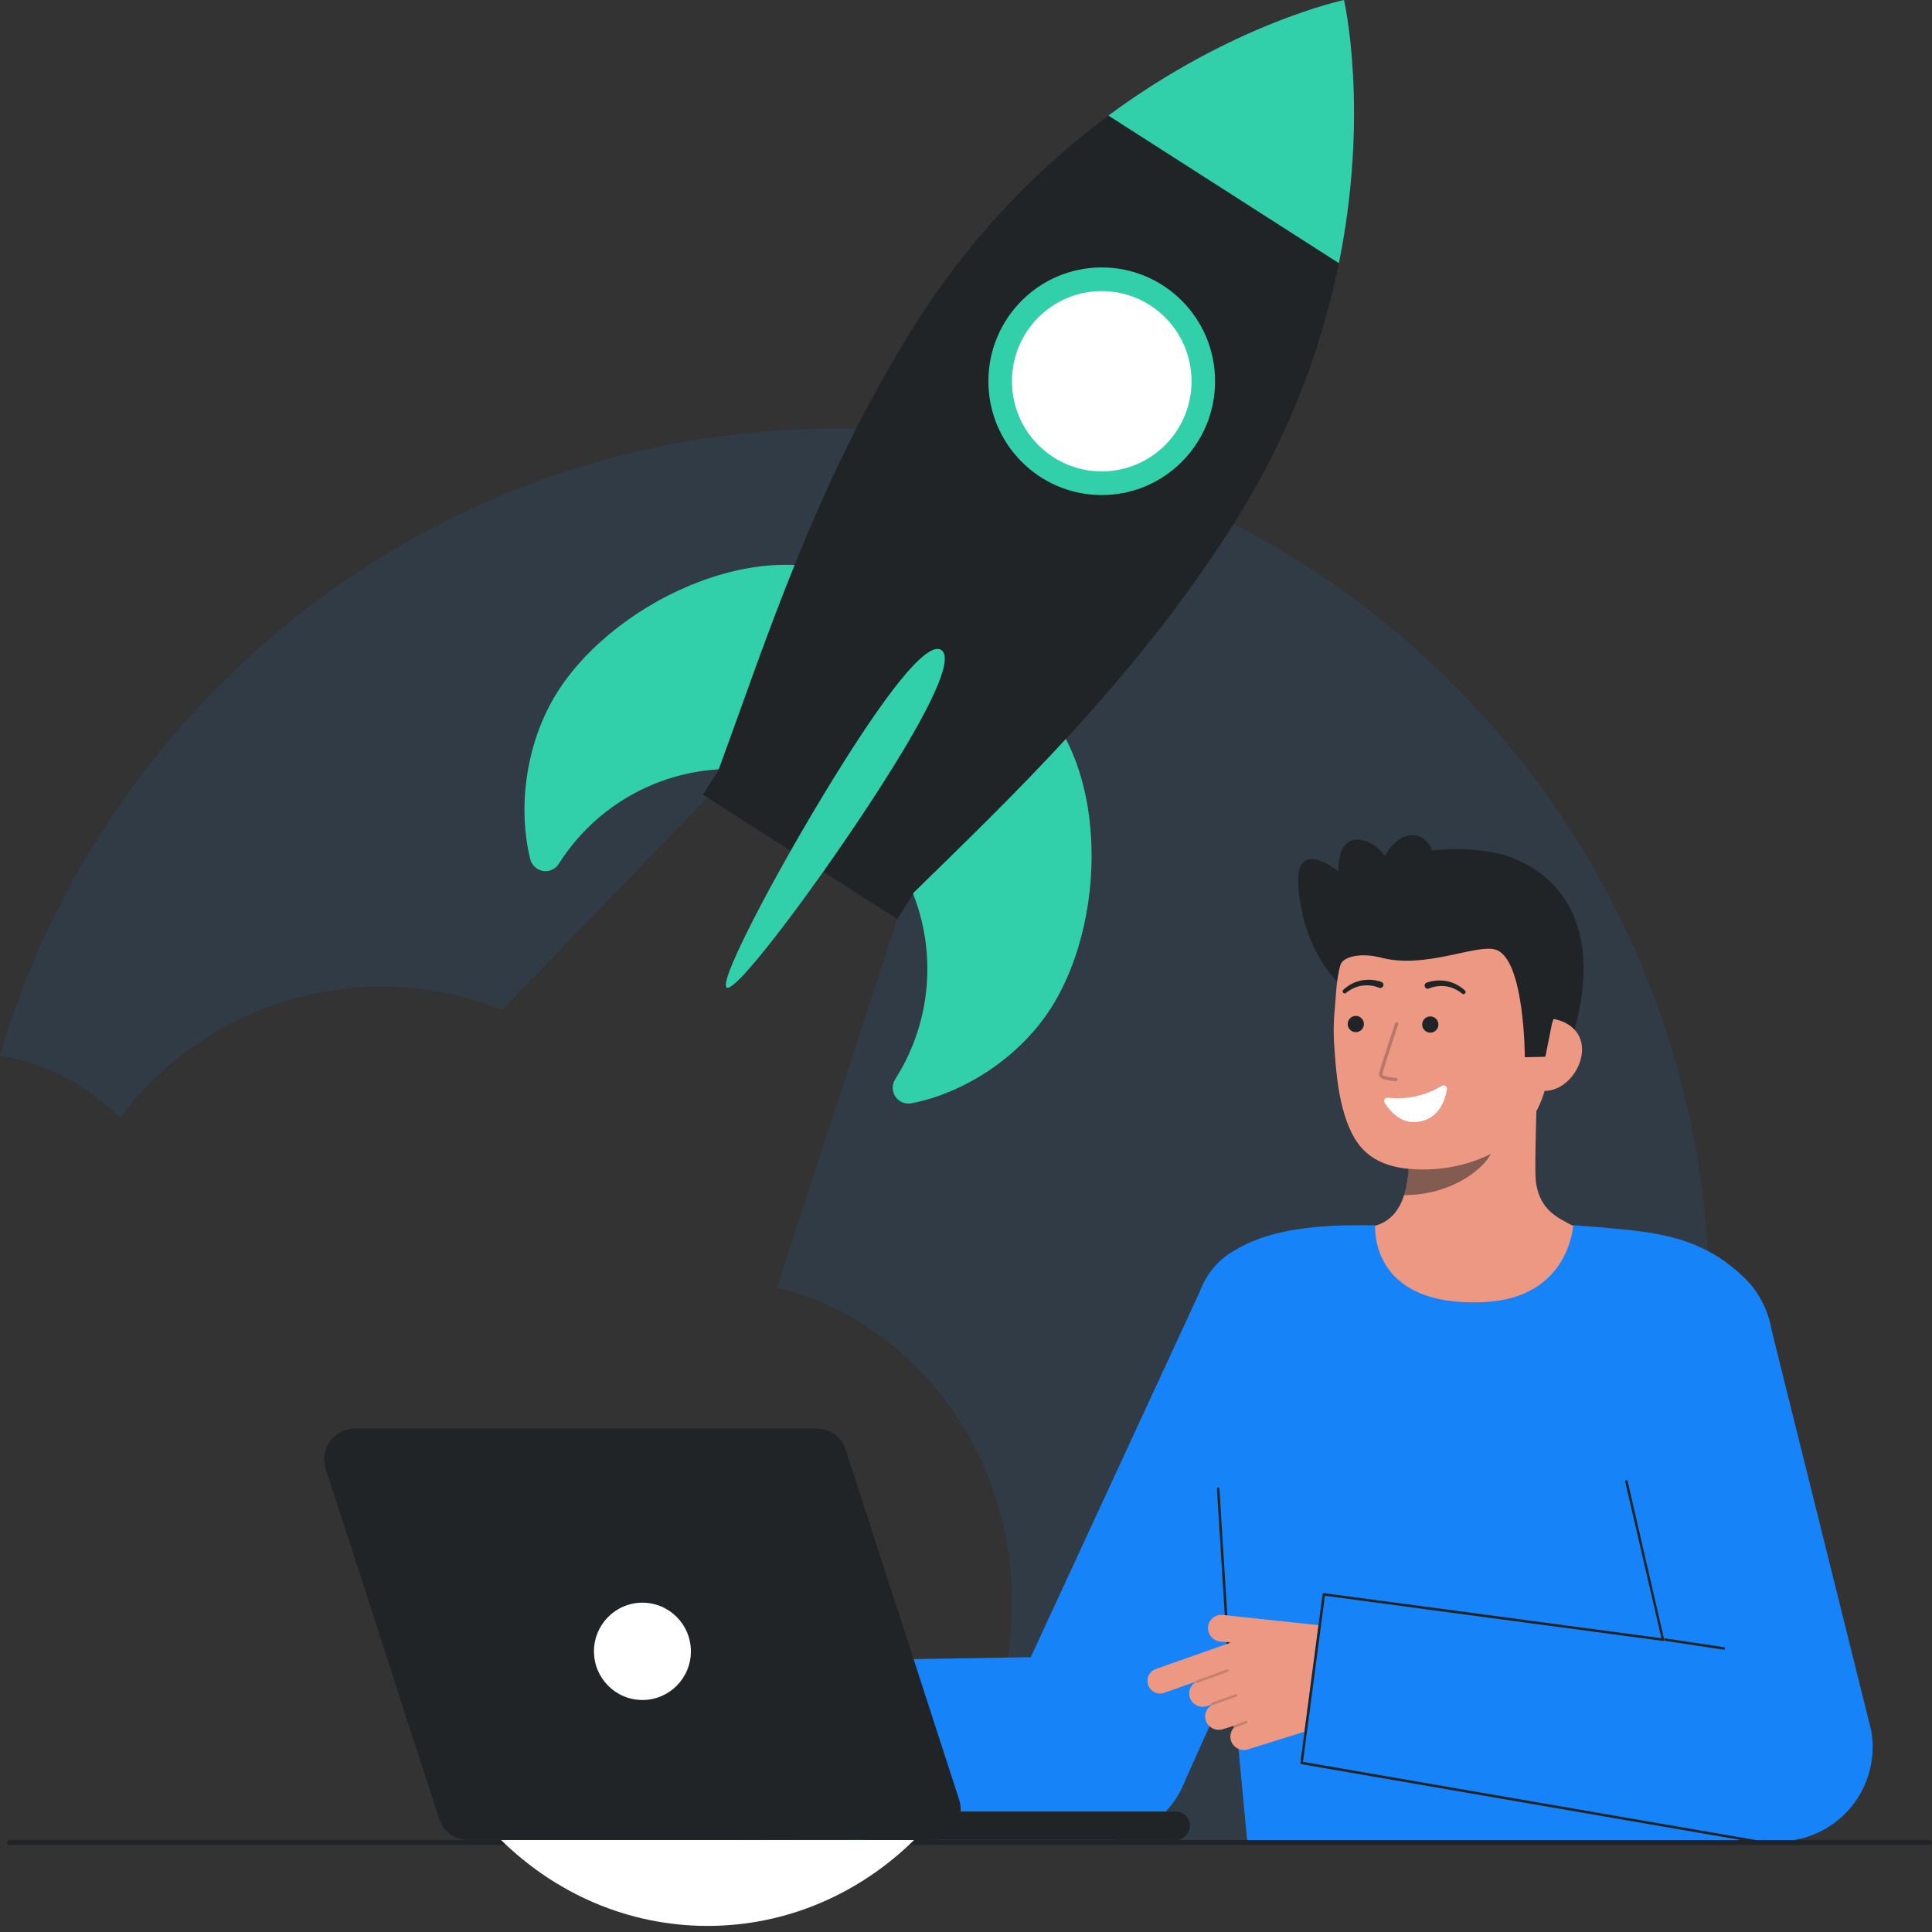 <svg xmlns="http://www.w3.org/2000/svg" width="259" height="259" fill="none" viewBox="0 0 259 259"><rect x="0" y="0" width="259" height="259" fill="#333333" stroke="none"/><g clip-path="url(#clip0_1592_30467)"><path fill="#1684F8" d="M67.064 246.564C67.095 246.595 67.128 246.625 67.158 246.655H67.017C67.034 246.625 67.048 246.595 67.064 246.564Z" opacity=".1"/><path fill="#1684F8" d="M229.166 174.883C229.206 200.863 220.626 226.116 204.781 246.655H122.556C130.615 238.736 135.661 227.401 135.661 214.818C135.661 194.275 122.217 177.068 104.167 172.589L120.278 123.218L96.196 105.474L67.316 135.379C58.382 131.81 48.526 131.291 39.27 133.903C30.012 136.515 21.869 142.112 16.094 149.831C11.699 145.468 6.086 142.549 0 141.463C14.337 92.877 59.136 57.436 112.176 57.436C176.788 57.436 229.166 110.017 229.166 174.883Z" opacity=".1"/><path fill="#212426" d="M179.434 131.718C179.434 131.718 174.701 127.605 174.046 118.826C173.539 112.029 179.434 116.807 179.434 116.807C179.434 116.807 179.116 111.909 182.606 112.628C186.095 113.346 187.729 118.579 187.729 118.579"/><path fill="#212426" d="M200.778 114.421C200.778 114.421 218.132 117.478 210.226 140.834H205.52"/><path fill="#ED9882" d="M181.232 165.116C181.309 165.106 182.164 179.345 198.64 178.104C210.047 177.246 214.114 165.096 214.375 165.096C213.146 164.834 211.075 164.452 210.528 164.159C208.732 163.19 206.51 162.182 205.931 158.68C205.597 156.662 206.163 146.337 205.989 144.294L188.48 148.217C188.725 152.53 190.437 162.529 184.436 164.298C183.437 164.591 182.362 164.86 181.232 165.116Z"/><path fill="#212426" d="M188.235 160.212C188.509 159.325 188.686 158.41 188.761 157.484C188.954 155.371 188.916 153.243 188.647 151.138C192.206 150.656 195.558 149.182 198.324 146.882C198.649 148.088 200.437 153.355 199.942 154.501C199.006 156.666 194.609 160.212 188.235 160.212Z" opacity=".52"/><path fill="#ED9882" d="M191.344 156.772C198.277 156.615 206.818 152.798 207.564 143.413L208.236 134.946C208.981 125.561 204.675 117.56 195.876 116.855C187.074 116.15 179.891 123.229 179.146 132.615L178.848 136.364C178.768 137.653 178.776 138.946 178.871 140.234C179.098 143.64 179.456 148.818 181.506 152.443C183.441 155.866 186.913 156.872 191.344 156.772Z"/><path fill="#212426" d="M181.756 138.371C182.357 138.371 182.844 137.883 182.844 137.28C182.844 136.677 182.357 136.188 181.756 136.188C181.156 136.188 180.669 136.677 180.669 137.28C180.669 137.883 181.156 138.371 181.756 138.371Z"/><path fill="#212426" d="M191.741 138.44C192.342 138.44 192.828 137.951 192.828 137.348C192.828 136.746 192.342 136.257 191.741 136.257C191.141 136.257 190.654 136.746 190.654 137.348C190.654 137.951 191.141 138.44 191.741 138.44Z"/><path fill="#ED9882" d="M206.789 146.229C209.463 146.443 211.861 143.744 212.073 141.059C212.286 138.373 210.236 136.719 207.562 136.506L206.04 138.195L204.489 146.046L206.789 146.229Z"/><path fill="#212426" d="M204.414 141.731C204.414 141.731 204.397 128.38 200.438 127.289C197.801 126.563 191.064 129.933 185.135 128.38C182.542 127.7 180.004 128.185 179.667 129.414C179.533 129.9 178.371 122.702 182.843 117.598C186.404 113.535 197.205 113.045 201.988 114.779C215.231 119.577 208.075 137.127 208.075 137.127L207.168 141.669L204.414 141.731Z"/><g opacity=".52"><path fill="#212426" d="M187.134 144.952H187.117C186.255 144.885 184.816 144.677 184.866 144.029C184.908 143.493 186.815 137.815 187.033 137.169C187.053 137.116 187.094 137.072 187.145 137.048C187.197 137.024 187.256 137.02 187.31 137.038C187.364 137.057 187.409 137.095 187.435 137.146C187.461 137.197 187.467 137.256 187.45 137.311C186.603 139.825 185.334 143.698 185.305 144.063C185.379 144.223 186.259 144.442 187.153 144.511C187.21 144.515 187.263 144.542 187.3 144.584C187.338 144.627 187.358 144.683 187.356 144.74C187.354 144.797 187.33 144.851 187.289 144.89C187.248 144.93 187.194 144.952 187.137 144.953L187.134 144.952Z" opacity=".52"/></g><path fill="#212426" d="M185.206 131.637C184.327 131.327 183.381 131.261 182.469 131.446C182.02 131.534 181.586 131.689 181.183 131.906C180.784 132.119 180.413 132.381 180.079 132.687C180.026 132.735 179.993 132.802 179.987 132.874C179.981 132.946 180.003 133.018 180.048 133.074C180.094 133.13 180.159 133.167 180.23 133.176C180.302 133.185 180.374 133.166 180.432 133.123L180.449 133.109C180.759 132.856 181.099 132.642 181.461 132.473C181.818 132.305 182.199 132.192 182.589 132.138C183.362 132.025 184.15 132.119 184.874 132.411L184.901 132.422C185.002 132.459 185.114 132.455 185.212 132.412C185.31 132.369 185.389 132.289 185.43 132.19C185.472 132.091 185.475 131.979 185.437 131.878C185.4 131.777 185.325 131.694 185.229 131.647C185.221 131.643 185.213 131.639 185.206 131.637Z"/><path fill="#212426" d="M191.589 132.502C192.313 132.21 193.101 132.116 193.873 132.23C194.264 132.284 194.644 132.398 195.001 132.567C195.364 132.736 195.704 132.949 196.013 133.203L196.03 133.216C196.088 133.26 196.161 133.281 196.233 133.272C196.305 133.264 196.371 133.227 196.417 133.171C196.463 133.114 196.485 133.042 196.479 132.969C196.472 132.896 196.438 132.829 196.383 132.781C196.049 132.475 195.679 132.212 195.28 131.999C194.877 131.782 194.443 131.627 193.994 131.539C193.081 131.354 192.136 131.42 191.257 131.73C191.152 131.768 191.067 131.846 191.019 131.947C190.971 132.048 190.966 132.164 191.003 132.269C191.041 132.375 191.119 132.461 191.22 132.508C191.32 132.556 191.436 132.562 191.541 132.524L191.561 132.516L191.589 132.502Z"/><path fill="#fff" d="M186.078 147.151C188.586 147.441 191.119 146.885 193.277 145.569C193.351 145.524 193.438 145.501 193.525 145.503C193.612 145.505 193.697 145.532 193.77 145.581C193.842 145.629 193.9 145.698 193.935 145.778C193.97 145.858 193.982 145.947 193.969 146.034C193.728 147.518 192.86 150.226 189.726 150.422C187.702 150.55 186.318 148.926 185.633 147.859C185.585 147.785 185.559 147.699 185.559 147.611C185.558 147.523 185.583 147.436 185.629 147.362C185.676 147.287 185.743 147.228 185.823 147.19C185.902 147.153 185.991 147.139 186.078 147.151Z"/><path fill="#212426" d="M192.126 118.284C192.93 115.397 191.999 112.612 190.045 112.063C188.092 111.514 185.855 113.409 185.051 116.296C184.246 119.183 185.177 121.969 187.131 122.518C189.085 123.066 191.321 121.171 192.126 118.284Z"/><path fill="#1684F8" d="M198.968 174.553C210.42 174.011 210.902 164.252 210.902 164.252C210.902 164.252 216.576 164.62 220.349 165.132C226.525 165.971 230.599 168.074 233.841 171.329C236.857 174.357 238.693 177.633 236.75 198.549C235.343 213.692 236.333 247.007 236.333 247.007H167.216C167.216 247.007 163.071 203.343 162.494 196.526C161.391 183.511 160.496 172.173 163.187 169.471C168.72 163.916 179.58 164.252 184.336 164.253C184.414 164.253 183.371 175.291 198.968 174.553Z"/><path fill="#1684F8" d="M98.097 246.558L148.015 246.805C150.41 246.632 152.706 245.774 154.631 244.334C156.557 242.894 158.033 240.931 158.885 238.677L183.505 183.839C184.69 180.703 184.586 177.222 183.216 174.163C181.845 171.104 179.321 168.717 176.197 167.527C169.692 165.048 163.27 166.715 160.801 173.245L138.18 222.158L97.084 222.829C97.084 222.829 97.788 246.58 98.097 246.558Z"/><path fill="#212426" d="M163.471 199.568C163.468 199.524 163.448 199.482 163.414 199.452C163.381 199.422 163.337 199.407 163.292 199.41C163.248 199.413 163.206 199.434 163.177 199.467C163.147 199.501 163.132 199.545 163.135 199.589L164.54 222.128C164.543 222.169 164.56 222.207 164.588 222.236C164.616 222.265 164.654 222.283 164.695 222.286H164.718C164.763 222.283 164.804 222.263 164.834 222.229C164.863 222.196 164.878 222.152 164.875 222.107"/><path fill="#ED9882" d="M154.958 223.739L165.081 220.177L163.627 220.076C163.159 220.034 162.724 219.815 162.41 219.464C162.096 219.112 161.927 218.654 161.937 218.182C161.95 217.938 162.013 217.7 162.121 217.481C162.229 217.263 162.38 217.069 162.565 216.911C162.751 216.753 162.966 216.635 163.198 216.563C163.431 216.492 163.675 216.469 163.917 216.495L181.826 218.406L181.361 224.184C181.216 225.979 180.541 227.69 179.422 229.097C178.303 230.504 176.79 231.543 175.079 232.081L167.325 234.508C166.924 234.642 166.49 234.632 166.095 234.482C165.701 234.331 165.37 234.048 165.16 233.681C164.976 233.345 164.905 232.959 164.955 232.58C165.006 232.201 165.176 231.848 165.44 231.572C165.423 231.56 165.409 231.544 165.398 231.526C165.387 231.508 165.38 231.488 165.377 231.467C165.374 231.446 165.376 231.425 165.381 231.405C165.387 231.384 165.396 231.365 165.409 231.349L163.98 231.799C163.534 231.949 163.048 231.924 162.62 231.728C162.191 231.532 161.853 231.181 161.674 230.744C161.527 230.349 161.523 229.914 161.664 229.516C161.805 229.118 162.081 228.783 162.444 228.569C162.427 228.56 162.412 228.548 162.4 228.534L161.812 228.719C161.412 228.853 160.977 228.844 160.583 228.693C160.188 228.542 159.857 228.259 159.647 227.892C159.424 227.485 159.368 227.007 159.489 226.558C159.609 226.11 159.899 225.726 160.295 225.487C160.292 225.475 160.29 225.463 160.29 225.45L156.075 226.934C155.652 227.083 155.189 227.057 154.786 226.862C154.383 226.668 154.073 226.32 153.925 225.897C153.777 225.473 153.803 225.007 153.997 224.603C154.191 224.198 154.537 223.887 154.959 223.739L154.958 223.739Z"/><path fill="#212426" d="M160.455 225.616C160.475 225.616 160.494 225.613 160.512 225.606L164.59 224.117C164.632 224.102 164.666 224.071 164.685 224.03C164.704 223.989 164.706 223.943 164.691 223.901C164.675 223.859 164.644 223.825 164.604 223.806C164.563 223.787 164.517 223.785 164.475 223.8L160.398 225.289C160.36 225.302 160.329 225.329 160.309 225.363C160.29 225.397 160.283 225.438 160.289 225.477C160.296 225.516 160.317 225.551 160.347 225.577C160.377 225.602 160.415 225.616 160.455 225.616Z" opacity=".2"/><path fill="#212426" d="M162.516 228.593C162.535 228.593 162.554 228.589 162.572 228.583L165.787 227.438C165.829 227.423 165.863 227.392 165.882 227.351C165.902 227.311 165.904 227.265 165.889 227.223C165.874 227.18 165.843 227.146 165.803 227.127C165.763 227.107 165.717 227.105 165.675 227.12L162.46 228.265C162.423 228.278 162.391 228.304 162.371 228.338C162.351 228.373 162.343 228.413 162.35 228.453C162.357 228.492 162.377 228.528 162.408 228.553C162.438 228.579 162.476 228.593 162.516 228.593Z" opacity=".2"/><path fill="#212426" d="M165.545 231.613C165.565 231.613 165.585 231.609 165.604 231.602L167.108 231.024C167.129 231.017 167.148 231.005 167.165 230.99C167.181 230.974 167.194 230.956 167.203 230.936C167.213 230.916 167.218 230.894 167.218 230.871C167.219 230.849 167.215 230.827 167.207 230.806C167.199 230.785 167.187 230.766 167.172 230.75C167.157 230.733 167.138 230.721 167.118 230.712C167.098 230.703 167.076 230.698 167.053 230.697C167.031 230.697 167.009 230.701 166.988 230.709L165.483 231.286C165.446 231.3 165.416 231.326 165.397 231.361C165.377 231.395 165.371 231.435 165.378 231.474C165.385 231.512 165.405 231.547 165.436 231.573C165.466 231.598 165.504 231.612 165.543 231.612L165.545 231.613Z" opacity=".2"/><path fill="#1684F8" d="M174.323 236.319L237.087 246.764C239.022 246.976 240.979 246.734 242.805 246.058C244.632 245.383 246.277 244.291 247.613 242.87C248.949 241.449 249.938 239.736 250.504 237.866C251.069 235.996 251.195 234.02 250.873 232.093L237.489 178.266C237.214 176.629 236.621 175.061 235.743 173.653C234.865 172.246 233.72 171.025 232.372 170.062C229.651 168.116 226.271 167.336 222.976 167.893C219.681 168.449 216.742 170.297 214.804 173.029C212.866 175.762 212.089 179.155 212.643 182.463L222.908 219.979L177.302 213.723L174.323 236.319Z"/><path fill="#212426" d="M231.089 221.154C231.131 221.154 231.172 221.138 231.203 221.109C231.233 221.08 231.252 221.04 231.255 220.998C231.259 220.956 231.246 220.914 231.219 220.881C231.193 220.848 231.156 220.826 231.114 220.819L223.29 219.643C223.269 219.639 223.246 219.64 223.225 219.645C223.203 219.65 223.183 219.66 223.165 219.673C223.147 219.686 223.132 219.703 223.121 219.722C223.11 219.741 223.102 219.762 223.099 219.784C223.096 219.806 223.097 219.829 223.102 219.85C223.108 219.872 223.117 219.892 223.13 219.91C223.144 219.928 223.16 219.943 223.179 219.954C223.198 219.965 223.219 219.973 223.241 219.976L231.064 221.152C231.072 221.154 231.081 221.154 231.089 221.154Z"/><path fill="#212426" d="M235.34 247.007C235.362 247.008 235.384 247.005 235.405 246.998C235.426 246.991 235.445 246.98 235.462 246.965C235.478 246.95 235.492 246.933 235.501 246.913C235.511 246.893 235.517 246.871 235.518 246.849C235.52 246.827 235.517 246.805 235.51 246.784C235.503 246.763 235.491 246.743 235.477 246.727C235.462 246.71 235.444 246.696 235.425 246.687C235.405 246.677 235.383 246.671 235.361 246.67L174.675 236.19L177.616 213.931L222.908 219.977C222.934 219.98 222.96 219.978 222.985 219.969C223.01 219.96 223.032 219.946 223.05 219.927C223.069 219.908 223.082 219.885 223.09 219.86C223.098 219.834 223.1 219.808 223.095 219.782L218.195 198.554C218.191 198.532 218.183 198.511 218.172 198.492C218.16 198.473 218.145 198.457 218.127 198.444C218.109 198.431 218.088 198.422 218.067 198.417C218.045 198.412 218.023 198.412 218.001 198.416C217.957 198.423 217.918 198.448 217.892 198.484C217.866 198.521 217.856 198.566 217.863 198.61L222.726 219.613L177.49 213.573C177.468 213.57 177.445 213.571 177.424 213.577C177.402 213.583 177.382 213.593 177.364 213.607C177.347 213.621 177.332 213.639 177.321 213.658C177.31 213.678 177.303 213.7 177.301 213.722L174.323 236.319C174.318 236.362 174.331 236.406 174.358 236.441C174.385 236.475 174.425 236.498 174.468 236.504L235.316 247.005C235.324 247.006 235.332 247.007 235.34 247.007Z"/><path fill="#212426" d="M1.301 247.344H258.663C258.752 247.344 258.838 247.309 258.901 247.245C258.964 247.182 258.999 247.096 258.999 247.007C258.999 246.917 258.964 246.832 258.901 246.768C258.838 246.705 258.752 246.67 258.663 246.67H1.301C1.212 246.67 1.126 246.705 1.063 246.768C1 246.832 0.965 246.917 0.965 247.007C0.965 247.096 1 247.182 1.063 247.245C1.126 247.309 1.212 247.344 1.301 247.344Z"/><path fill="#fff" d="M122.556 246.655C115.283 253.812 105.551 258.183 94.856 258.183C84.16 258.183 74.435 253.809 67.158 246.655H122.556Z"/><path fill="#31D0AA" d="M112.638 107.389C109.616 105.453 106.244 104.134 102.714 103.507C99.184 102.88 95.566 102.957 92.065 103.733C88.565 104.51 85.251 105.971 82.314 108.034C79.376 110.096 76.871 112.719 74.944 115.753L74.918 115.794C74.698 116.146 74.379 116.425 74.002 116.597C73.625 116.768 73.206 116.825 72.797 116.758C72.389 116.692 72.008 116.507 71.704 116.225C71.399 115.944 71.184 115.578 71.085 115.175C69.329 108.126 70.55 99.344 74.75 92.734C82.832 80.014 103.849 70.625 116.51 78.751"/><path fill="#31D0AA" d="M111.703 106.791C114.725 108.726 117.338 111.24 119.393 114.19C121.447 117.139 122.903 120.466 123.677 123.98C124.451 127.494 124.527 131.127 123.903 134.671C123.278 138.215 121.964 141.6 120.037 144.634L120.011 144.675C119.785 145.024 119.667 145.431 119.672 145.847C119.676 146.263 119.801 146.668 120.034 147.012C120.266 147.357 120.593 147.625 120.976 147.783C121.359 147.941 121.78 147.983 122.186 147.903C129.295 146.53 136.711 141.717 140.911 135.107C148.993 122.388 148.616 99.296 135.94 91.193"/><path fill="#212426" d="M179.488 35.278C176.952 47.761 172.137 59.666 165.288 70.391C151.914 91.44 135.269 107.141 122.04 120.099L96.197 103.547C102.594 86.216 109.489 64.271 122.864 43.222C129.665 32.465 138.389 23.064 148.596 15.493"/><path fill="#31D0AA" d="M147.697 66.364C156.089 66.364 162.892 59.534 162.892 51.108C162.892 42.683 156.089 35.853 147.697 35.853C139.305 35.853 132.502 42.683 132.502 51.108C132.502 59.534 139.305 66.364 147.697 66.364Z"/><path fill="#fff" d="M147.697 63.192C154.344 63.192 159.732 57.782 159.732 51.108C159.732 44.435 154.344 39.025 147.697 39.025C141.05 39.025 135.661 44.435 135.661 51.108C135.661 57.782 141.05 63.192 147.697 63.192Z"/><path fill="#212426" d="M122.448 119.806L96.388 103.116L94.22 106.528L120.28 123.219L122.448 119.806Z"/><path fill="#31D0AA" d="M179.488 35.278L148.594 15.492C165.288 3.127 180.173 0 180.173 0C180.173 0 183.62 14.869 179.488 35.278Z"/><path fill="#31D0AA" d="M118.554 104.69C110.612 117.187 98.717 133.218 97.424 132.39C96.131 131.561 105.596 113.975 113.537 101.476C121.478 88.977 124.888 86.303 126.182 87.132C127.476 87.961 126.495 92.192 118.554 104.69Z"/><path fill="#212426" d="M128.586 241.277L113.382 194.355C113.115 193.53 112.595 192.812 111.896 192.302C111.197 191.793 110.356 191.518 109.492 191.518H47.55C46.904 191.518 46.267 191.672 45.692 191.966C45.117 192.261 44.619 192.687 44.24 193.212C43.86 193.737 43.61 194.344 43.509 194.984C43.408 195.624 43.46 196.28 43.659 196.896L58.863 243.818C59.131 244.643 59.651 245.361 60.35 245.871C61.049 246.381 61.89 246.655 62.754 246.655H124.696C125.342 246.655 125.978 246.502 126.554 246.207C127.129 245.913 127.627 245.486 128.006 244.961C128.385 244.437 128.636 243.829 128.737 243.189C128.838 242.549 128.786 241.894 128.586 241.277Z"/><path fill="#212426" d="M157.623 242.85H116.208C115.161 242.85 114.313 243.702 114.313 244.753C114.313 245.803 115.161 246.655 116.208 246.655H157.623C158.67 246.655 159.518 245.803 159.518 244.753C159.518 243.702 158.67 242.85 157.623 242.85Z"/><path fill="#fff" d="M86.123 227.898C89.711 227.898 92.619 224.978 92.619 221.376C92.619 217.773 89.711 214.853 86.123 214.853C82.535 214.853 79.626 217.773 79.626 221.376C79.626 224.978 82.535 227.898 86.123 227.898Z"/></g><defs><clipPath id="clip0_1592_30467"><rect width="259" height="258.183" fill="#fff"/></clipPath></defs></svg>